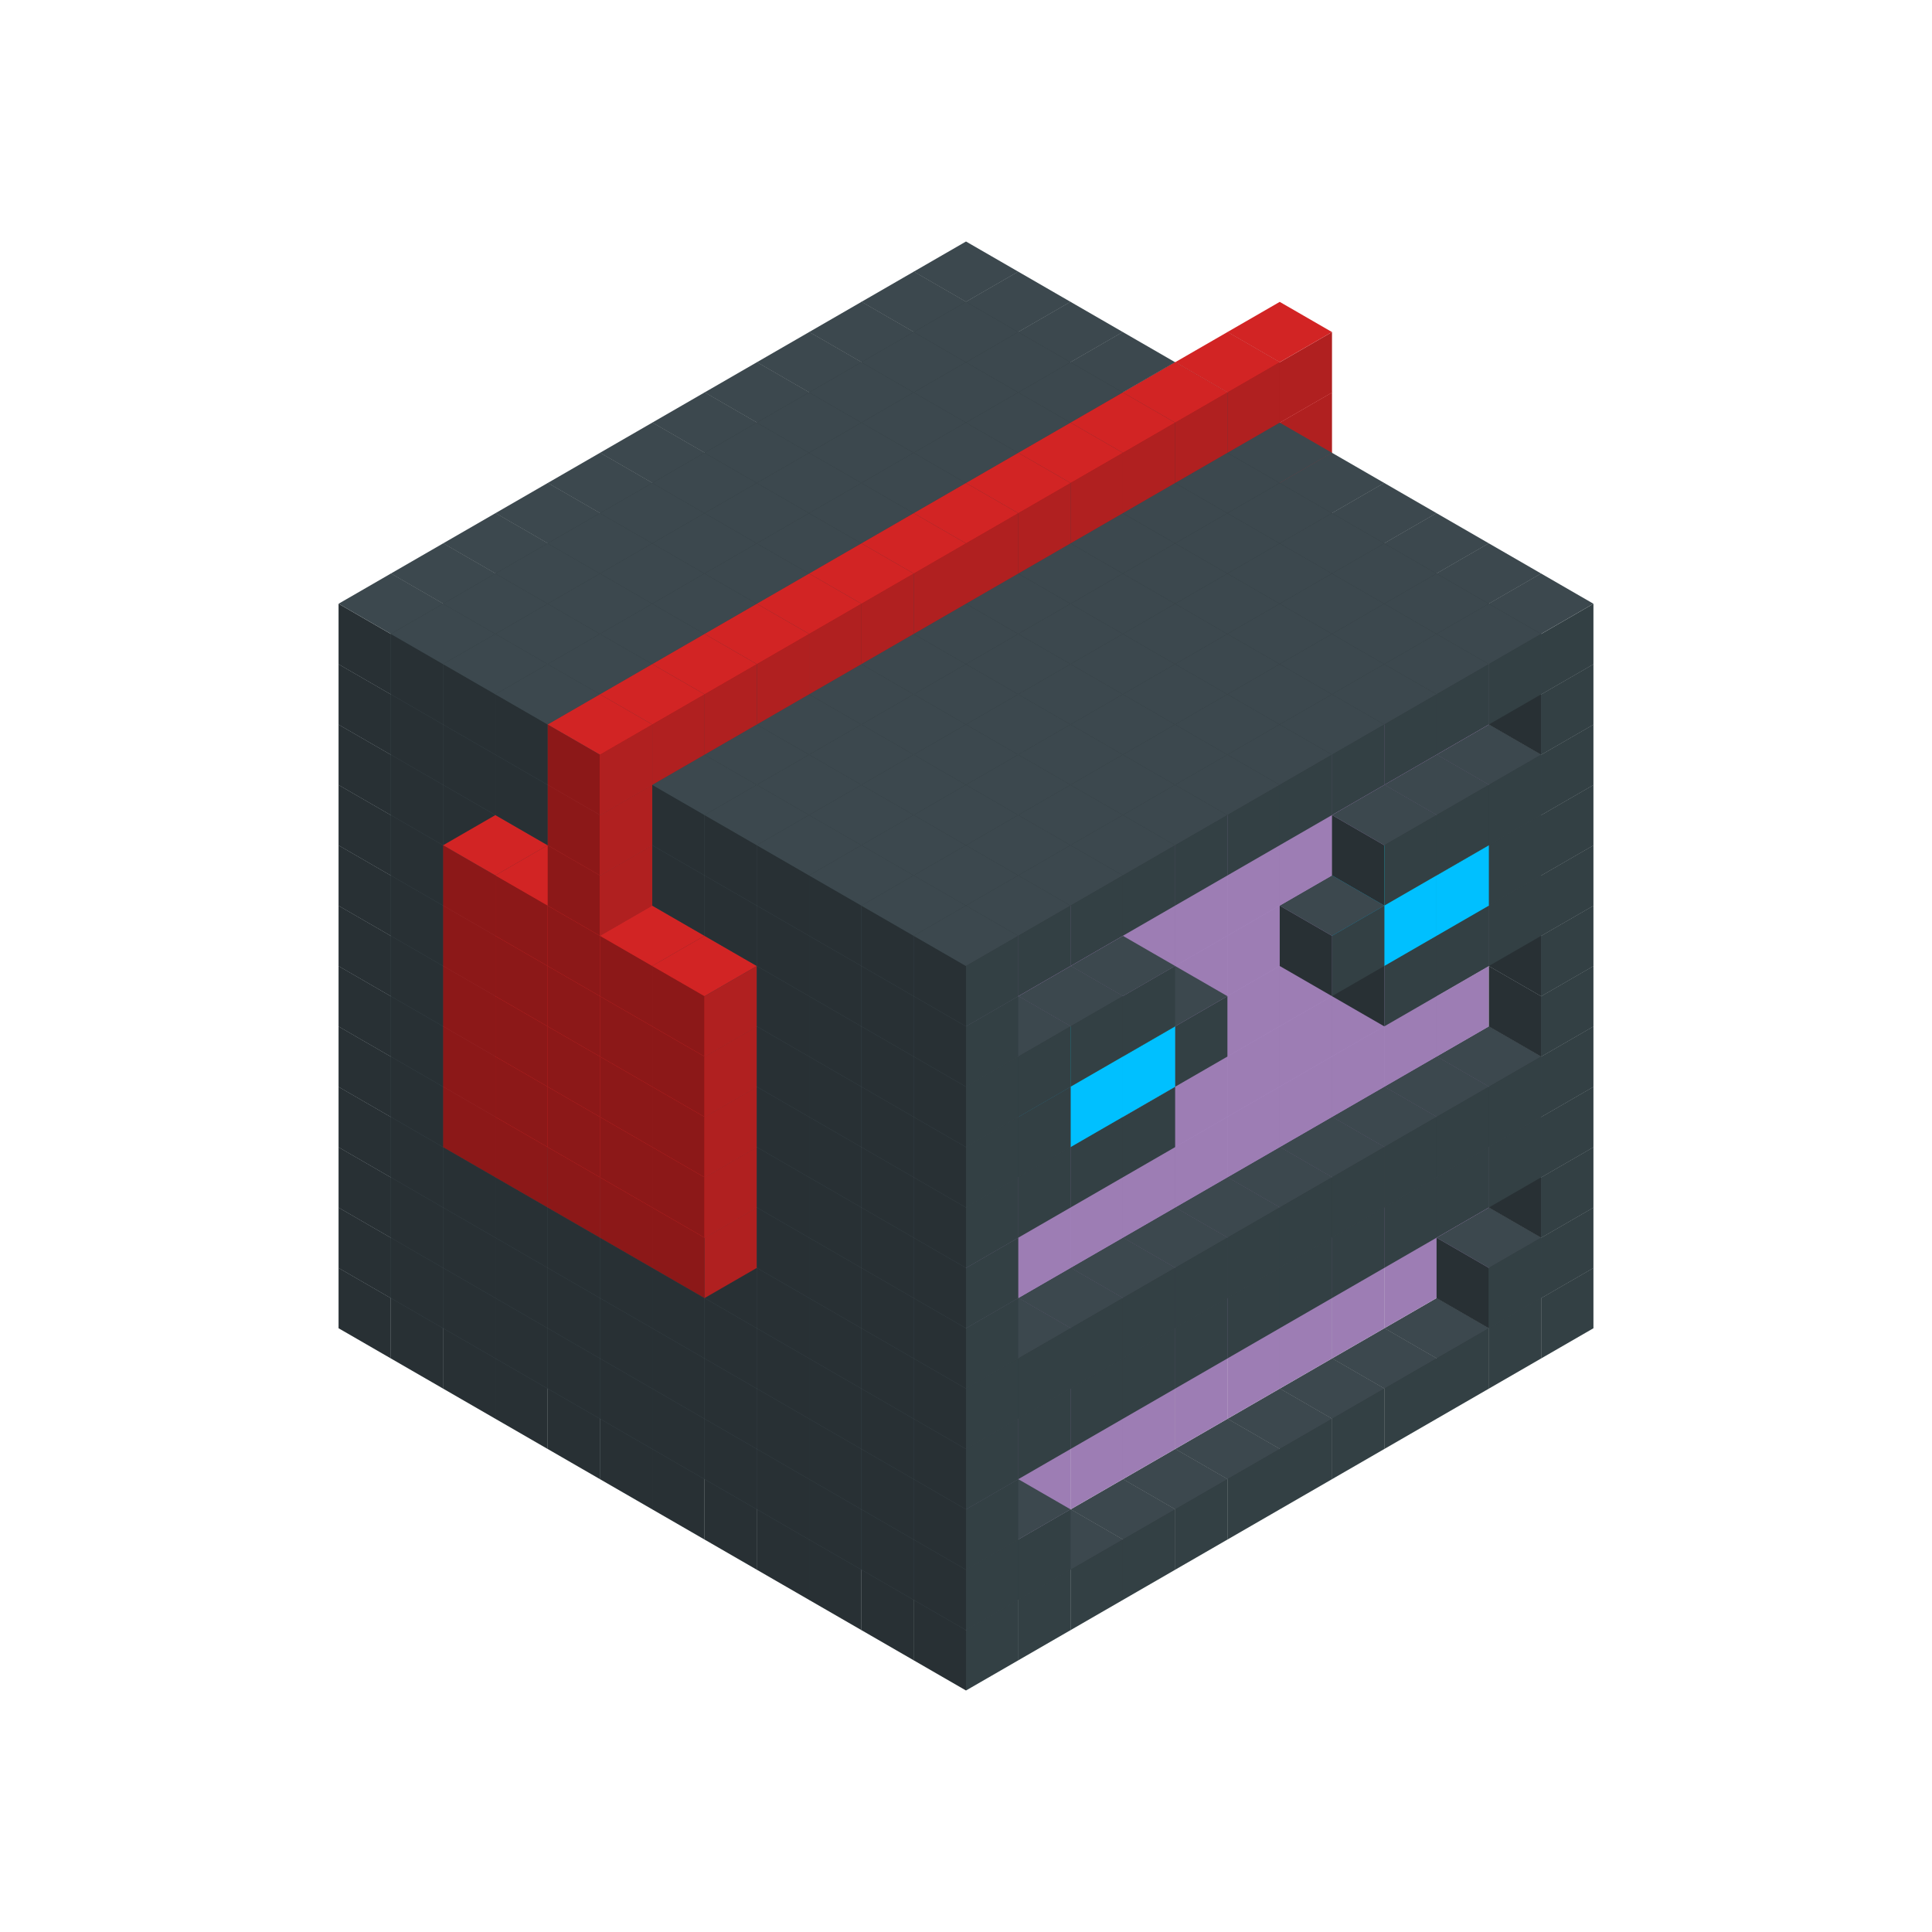 
<svg width='600' height='600' viewBox='4436371 5550000 3200000 3200000' xmlns='http://www.w3.org/2000/svg' xmlns:xlink='http://www.w3.org/1999/xlink'>
<use xlink:href='#v-0x000001c0-1' transform='translate(983738,3600000)'/>
<use xlink:href='#v-0x000001c0-1' transform='translate(1070341,3650000)'/>
<use xlink:href='#v-0x000001c0-1' transform='translate(1156944,3700000)'/>
<use xlink:href='#v-0x000001c0-1' transform='translate(1243547,3750000)'/>
<use xlink:href='#v-0x000001c0-1' transform='translate(1330150,3800000)'/>
<use xlink:href='#v-0x000001c0-1' transform='translate(1416753,3850000)'/>
<use xlink:href='#v-0x000001c0-1' transform='translate(1503356,3900000)'/>
<use xlink:href='#v-0x000001c0-1' transform='translate(1589959,3950000)'/>
<use xlink:href='#v-0x000001c0-1' transform='translate(1676562,4000000)'/>
<use xlink:href='#v-0x000001c0-1' transform='translate(1763165,4050000)'/>
<use xlink:href='#v-0x000001c0-1' transform='translate(1849768,4100000)'/>
<use xlink:href='#v-0x000001c0-1' transform='translate(2889004,3600000)'/>
<use xlink:href='#v-0x000001c0-1' transform='translate(2802401,3650000)'/>
<use xlink:href='#v-0x000001c0-1' transform='translate(2715798,3700000)'/>
<use xlink:href='#v-0x000001c0-1' transform='translate(2629195,3750000)'/>
<use xlink:href='#v-0x000001c0-1' transform='translate(2542592,3800000)'/>
<use xlink:href='#v-0x000001c0-1' transform='translate(2455989,3850000)'/>
<use xlink:href='#v-0x000001c0-1' transform='translate(2369386,3900000)'/>
<use xlink:href='#v-0x000001c0-1' transform='translate(2282783,3950000)'/>
<use xlink:href='#v-0x000001c0-1' transform='translate(2196180,4000000)'/>
<use xlink:href='#v-0x000001c0-1' transform='translate(2109577,4050000)'/>
<use xlink:href='#v-0x000001c0-1' transform='translate(2022974,4100000)'/>
<use xlink:href='#v-0x000001c0-1' transform='translate(1936371,4150000)'/>
<use xlink:href='#v-0x000001c0-1' transform='translate(983738,3500000)'/>
<use xlink:href='#v-0x000001c0-1' transform='translate(1070341,3550000)'/>
<use xlink:href='#v-0x000001c0-1' transform='translate(1156944,3600000)'/>
<use xlink:href='#v-0x000001c0-1' transform='translate(1243547,3650000)'/>
<use xlink:href='#v-0x000001c0-1' transform='translate(1330150,3700000)'/>
<use xlink:href='#v-0x000001c0-1' transform='translate(1416753,3750000)'/>
<use xlink:href='#v-0x000001c0-1' transform='translate(1503356,3800000)'/>
<use xlink:href='#v-0x000001c0-1' transform='translate(1589959,3850000)'/>
<use xlink:href='#v-0x000001c0-1' transform='translate(1676562,3900000)'/>
<use xlink:href='#v-0x000001c0-1' transform='translate(1763165,3950000)'/>
<use xlink:href='#v-0x000001c0-2' transform='translate(2715798,3500000)'/>
<use xlink:href='#v-0x000001c0-2' transform='translate(2629195,3550000)'/>
<use xlink:href='#v-0x000001c0-2' transform='translate(2542592,3600000)'/>
<use xlink:href='#v-0x000001c0-2' transform='translate(2455989,3650000)'/>
<use xlink:href='#v-0x000001c0-2' transform='translate(2369386,3700000)'/>
<use xlink:href='#v-0x000001c0-2' transform='translate(2282783,3750000)'/>
<use xlink:href='#v-0x000001c0-2' transform='translate(2196180,3800000)'/>
<use xlink:href='#v-0x000001c0-2' transform='translate(2109577,3850000)'/>
<use xlink:href='#v-0x000001c0-2' transform='translate(2022974,3900000)'/>
<use xlink:href='#v-0x000001c0-2' transform='translate(1936371,3950000)'/>
<use xlink:href='#v-0x000001c0-1' transform='translate(1849768,4000000)'/>
<use xlink:href='#v-0x000001c0-1' transform='translate(2889004,3500000)'/>
<use xlink:href='#v-0x000001c0-1' transform='translate(2802401,3550000)'/>
<use xlink:href='#v-0x000001c0-1' transform='translate(2022974,4000000)'/>
<use xlink:href='#v-0x000001c0-1' transform='translate(1936371,4050000)'/>
<use xlink:href='#v-0x000001c0-1' transform='translate(983738,3400000)'/>
<use xlink:href='#v-0x000001c0-1' transform='translate(1070341,3450000)'/>
<use xlink:href='#v-0x000001c0-1' transform='translate(1156944,3500000)'/>
<use xlink:href='#v-0x000001c0-1' transform='translate(1243547,3550000)'/>
<use xlink:href='#v-0x000001c0-1' transform='translate(1330150,3600000)'/>
<use xlink:href='#v-0x000001c0-1' transform='translate(1416753,3650000)'/>
<use xlink:href='#v-0x000001c0-1' transform='translate(1503356,3700000)'/>
<use xlink:href='#v-0x000001c0-1' transform='translate(1589959,3750000)'/>
<use xlink:href='#v-0x000001c0-1' transform='translate(1676562,3800000)'/>
<use xlink:href='#v-0x000001c0-1' transform='translate(1763165,3850000)'/>
<use xlink:href='#v-0x000001c0-2' transform='translate(2715798,3400000)'/>
<use xlink:href='#v-0x000001c0-2' transform='translate(2629195,3450000)'/>
<use xlink:href='#v-0x000001c0-2' transform='translate(2542592,3500000)'/>
<use xlink:href='#v-0x000001c0-2' transform='translate(2455989,3550000)'/>
<use xlink:href='#v-0x000001c0-2' transform='translate(2369386,3600000)'/>
<use xlink:href='#v-0x000001c0-2' transform='translate(2282783,3650000)'/>
<use xlink:href='#v-0x000001c0-2' transform='translate(2196180,3700000)'/>
<use xlink:href='#v-0x000001c0-2' transform='translate(2109577,3750000)'/>
<use xlink:href='#v-0x000001c0-2' transform='translate(2022974,3800000)'/>
<use xlink:href='#v-0x000001c0-2' transform='translate(1936371,3850000)'/>
<use xlink:href='#v-0x000001c0-1' transform='translate(1849768,3900000)'/>
<use xlink:href='#v-0x000001c0-1' transform='translate(2889004,3400000)'/>
<use xlink:href='#v-0x000001c0-1' transform='translate(1936371,3950000)'/>
<use xlink:href='#v-0x000001c0-1' transform='translate(983738,3300000)'/>
<use xlink:href='#v-0x000001c0-1' transform='translate(1070341,3350000)'/>
<use xlink:href='#v-0x000001c0-1' transform='translate(1156944,3400000)'/>
<use xlink:href='#v-0x000001c0-1' transform='translate(1243547,3450000)'/>
<use xlink:href='#v-0x000001c0-1' transform='translate(1330150,3500000)'/>
<use xlink:href='#v-0x000001c0-1' transform='translate(1416753,3550000)'/>
<use xlink:href='#v-0x000001c0-1' transform='translate(1503356,3600000)'/>
<use xlink:href='#v-0x000001c0-1' transform='translate(1589959,3650000)'/>
<use xlink:href='#v-0x000001c0-1' transform='translate(1676562,3700000)'/>
<use xlink:href='#v-0x000001c0-1' transform='translate(1763165,3750000)'/>
<use xlink:href='#v-0x000001c0-2' transform='translate(2715798,3300000)'/>
<use xlink:href='#v-0x000001c0-2' transform='translate(2629195,3350000)'/>
<use xlink:href='#v-0x000001c0-2' transform='translate(2542592,3400000)'/>
<use xlink:href='#v-0x000001c0-2' transform='translate(2455989,3450000)'/>
<use xlink:href='#v-0x000001c0-2' transform='translate(2369386,3500000)'/>
<use xlink:href='#v-0x000001c0-2' transform='translate(2282783,3550000)'/>
<use xlink:href='#v-0x000001c0-2' transform='translate(2196180,3600000)'/>
<use xlink:href='#v-0x000001c0-2' transform='translate(2109577,3650000)'/>
<use xlink:href='#v-0x000001c0-2' transform='translate(2022974,3700000)'/>
<use xlink:href='#v-0x000001c0-2' transform='translate(1936371,3750000)'/>
<use xlink:href='#v-0x000001c0-1' transform='translate(1849768,3800000)'/>
<use xlink:href='#v-0x000001c0-1' transform='translate(2889004,3300000)'/>
<use xlink:href='#v-0x000001c0-1' transform='translate(2802401,3350000)'/>
<use xlink:href='#v-0x000001c0-1' transform='translate(2715798,3400000)'/>
<use xlink:href='#v-0x000001c0-1' transform='translate(2629195,3450000)'/>
<use xlink:href='#v-0x000001c0-1' transform='translate(2542592,3500000)'/>
<use xlink:href='#v-0x000001c0-1' transform='translate(2455989,3550000)'/>
<use xlink:href='#v-0x000001c0-1' transform='translate(2369386,3600000)'/>
<use xlink:href='#v-0x000001c0-1' transform='translate(2282783,3650000)'/>
<use xlink:href='#v-0x000001c0-1' transform='translate(2196180,3700000)'/>
<use xlink:href='#v-0x000001c0-1' transform='translate(2109577,3750000)'/>
<use xlink:href='#v-0x000001c0-1' transform='translate(2022974,3800000)'/>
<use xlink:href='#v-0x000001c0-1' transform='translate(1936371,3850000)'/>
<use xlink:href='#v-0x000001c0-1' transform='translate(983738,3200000)'/>
<use xlink:href='#v-0x000001c0-1' transform='translate(1070341,3250000)'/>
<use xlink:href='#v-0x000001c0-1' transform='translate(1156944,3300000)'/>
<use xlink:href='#v-0x000001c0-1' transform='translate(1243547,3350000)'/>
<use xlink:href='#v-0x000001c0-1' transform='translate(1330150,3400000)'/>
<use xlink:href='#v-0x000001c0-1' transform='translate(1416753,3450000)'/>
<use xlink:href='#v-0x000001c0-1' transform='translate(1503356,3500000)'/>
<use xlink:href='#v-0x000001c0-1' transform='translate(1589959,3550000)'/>
<use xlink:href='#v-0x000001c0-1' transform='translate(1676562,3600000)'/>
<use xlink:href='#v-0x000001c0-1' transform='translate(1763165,3650000)'/>
<use xlink:href='#v-0x000001c0-2' transform='translate(2715798,3200000)'/>
<use xlink:href='#v-0x000001c0-2' transform='translate(2629195,3250000)'/>
<use xlink:href='#v-0x000001c0-2' transform='translate(2542592,3300000)'/>
<use xlink:href='#v-0x000001c0-2' transform='translate(2455989,3350000)'/>
<use xlink:href='#v-0x000001c0-2' transform='translate(2369386,3400000)'/>
<use xlink:href='#v-0x000001c0-2' transform='translate(2282783,3450000)'/>
<use xlink:href='#v-0x000001c0-2' transform='translate(2196180,3500000)'/>
<use xlink:href='#v-0x000001c0-2' transform='translate(2109577,3550000)'/>
<use xlink:href='#v-0x000001c0-2' transform='translate(2022974,3600000)'/>
<use xlink:href='#v-0x000001c0-2' transform='translate(1936371,3650000)'/>
<use xlink:href='#v-0x000001c0-1' transform='translate(1849768,3700000)'/>
<use xlink:href='#v-0x000001c0-1' transform='translate(2889004,3200000)'/>
<use xlink:href='#v-0x000001c0-1' transform='translate(2802401,3250000)'/>
<use xlink:href='#v-0x000001c0-1' transform='translate(2715798,3300000)'/>
<use xlink:href='#v-0x000001c0-1' transform='translate(2629195,3350000)'/>
<use xlink:href='#v-0x000001c0-1' transform='translate(2542592,3400000)'/>
<use xlink:href='#v-0x000001c0-1' transform='translate(2455989,3450000)'/>
<use xlink:href='#v-0x000001c0-1' transform='translate(2369386,3500000)'/>
<use xlink:href='#v-0x000001c0-1' transform='translate(2282783,3550000)'/>
<use xlink:href='#v-0x000001c0-1' transform='translate(2196180,3600000)'/>
<use xlink:href='#v-0x000001c0-1' transform='translate(2109577,3650000)'/>
<use xlink:href='#v-0x000001c0-1' transform='translate(2022974,3700000)'/>
<use xlink:href='#v-0x000001c0-1' transform='translate(1936371,3750000)'/>
<use xlink:href='#v-0x000001c0-1' transform='translate(983738,3100000)'/>
<use xlink:href='#v-0x000001c0-1' transform='translate(1070341,3150000)'/>
<use xlink:href='#v-0x000001c0-1' transform='translate(1156944,3200000)'/>
<use xlink:href='#v-0x000001c0-4' transform='translate(2282783,2650000)'/>
<use xlink:href='#v-0x000001c0-1' transform='translate(1243547,3250000)'/>
<use xlink:href='#v-0x000001c0-4' transform='translate(1156944,3300000)'/>
<use xlink:href='#v-0x000001c0-4' transform='translate(2369386,2700000)'/>
<use xlink:href='#v-0x000001c0-1' transform='translate(1330150,3300000)'/>
<use xlink:href='#v-0x000001c0-4' transform='translate(1243547,3350000)'/>
<use xlink:href='#v-0x000001c0-4' transform='translate(2455989,2750000)'/>
<use xlink:href='#v-0x000001c0-1' transform='translate(1416753,3350000)'/>
<use xlink:href='#v-0x000001c0-4' transform='translate(1330150,3400000)'/>
<use xlink:href='#v-0x000001c0-4' transform='translate(2542592,2800000)'/>
<use xlink:href='#v-0x000001c0-1' transform='translate(1503356,3400000)'/>
<use xlink:href='#v-0x000001c0-4' transform='translate(1416753,3450000)'/>
<use xlink:href='#v-0x000001c0-4' transform='translate(2629195,2850000)'/>
<use xlink:href='#v-0x000001c0-1' transform='translate(1589959,3450000)'/>
<use xlink:href='#v-0x000001c0-4' transform='translate(1503356,3500000)'/>
<use xlink:href='#v-0x000001c0-1' transform='translate(1676562,3500000)'/>
<use xlink:href='#v-0x000001c0-1' transform='translate(1763165,3550000)'/>
<use xlink:href='#v-0x000001c0-2' transform='translate(2715798,3100000)'/>
<use xlink:href='#v-0x000001c0-2' transform='translate(2629195,3150000)'/>
<use xlink:href='#v-0x000001c0-2' transform='translate(2542592,3200000)'/>
<use xlink:href='#v-0x000001c0-2' transform='translate(2455989,3250000)'/>
<use xlink:href='#v-0x000001c0-2' transform='translate(2369386,3300000)'/>
<use xlink:href='#v-0x000001c0-2' transform='translate(2282783,3350000)'/>
<use xlink:href='#v-0x000001c0-2' transform='translate(2196180,3400000)'/>
<use xlink:href='#v-0x000001c0-2' transform='translate(2109577,3450000)'/>
<use xlink:href='#v-0x000001c0-2' transform='translate(2022974,3500000)'/>
<use xlink:href='#v-0x000001c0-2' transform='translate(1936371,3550000)'/>
<use xlink:href='#v-0x000001c0-1' transform='translate(1849768,3600000)'/>
<use xlink:href='#v-0x000001c0-1' transform='translate(2889004,3100000)'/>
<use xlink:href='#v-0x000001c0-1' transform='translate(1936371,3650000)'/>
<use xlink:href='#v-0x000001c0-1' transform='translate(983738,3000000)'/>
<use xlink:href='#v-0x000001c0-1' transform='translate(1070341,3050000)'/>
<use xlink:href='#v-0x000001c0-1' transform='translate(1156944,3100000)'/>
<use xlink:href='#v-0x000001c0-4' transform='translate(2282783,2550000)'/>
<use xlink:href='#v-0x000001c0-1' transform='translate(1243547,3150000)'/>
<use xlink:href='#v-0x000001c0-4' transform='translate(1156944,3200000)'/>
<use xlink:href='#v-0x000001c0-4' transform='translate(2369386,2600000)'/>
<use xlink:href='#v-0x000001c0-1' transform='translate(1330150,3200000)'/>
<use xlink:href='#v-0x000001c0-4' transform='translate(1243547,3250000)'/>
<use xlink:href='#v-0x000001c0-4' transform='translate(2455989,2650000)'/>
<use xlink:href='#v-0x000001c0-1' transform='translate(1416753,3250000)'/>
<use xlink:href='#v-0x000001c0-4' transform='translate(1330150,3300000)'/>
<use xlink:href='#v-0x000001c0-4' transform='translate(2542592,2700000)'/>
<use xlink:href='#v-0x000001c0-1' transform='translate(1503356,3300000)'/>
<use xlink:href='#v-0x000001c0-4' transform='translate(1416753,3350000)'/>
<use xlink:href='#v-0x000001c0-4' transform='translate(2629195,2750000)'/>
<use xlink:href='#v-0x000001c0-1' transform='translate(1589959,3350000)'/>
<use xlink:href='#v-0x000001c0-4' transform='translate(1503356,3400000)'/>
<use xlink:href='#v-0x000001c0-1' transform='translate(1676562,3400000)'/>
<use xlink:href='#v-0x000001c0-1' transform='translate(1763165,3450000)'/>
<use xlink:href='#v-0x000001c0-2' transform='translate(2715798,3000000)'/>
<use xlink:href='#v-0x000001c0-2' transform='translate(2629195,3050000)'/>
<use xlink:href='#v-0x000001c0-2' transform='translate(2542592,3100000)'/>
<use xlink:href='#v-0x000001c0-2' transform='translate(2455989,3150000)'/>
<use xlink:href='#v-0x000001c0-2' transform='translate(2369386,3200000)'/>
<use xlink:href='#v-0x000001c0-2' transform='translate(2282783,3250000)'/>
<use xlink:href='#v-0x000001c0-2' transform='translate(2196180,3300000)'/>
<use xlink:href='#v-0x000001c0-2' transform='translate(2109577,3350000)'/>
<use xlink:href='#v-0x000001c0-2' transform='translate(2022974,3400000)'/>
<use xlink:href='#v-0x000001c0-2' transform='translate(1936371,3450000)'/>
<use xlink:href='#v-0x000001c0-1' transform='translate(1849768,3500000)'/>
<use xlink:href='#v-0x000001c0-1' transform='translate(2889004,3000000)'/>
<use xlink:href='#v-0x000001c0-1' transform='translate(1936371,3550000)'/>
<use xlink:href='#v-0x000001c0-1' transform='translate(983738,2900000)'/>
<use xlink:href='#v-0x000001c0-1' transform='translate(1070341,2950000)'/>
<use xlink:href='#v-0x000001c0-1' transform='translate(1156944,3000000)'/>
<use xlink:href='#v-0x000001c0-4' transform='translate(2282783,2450000)'/>
<use xlink:href='#v-0x000001c0-1' transform='translate(1243547,3050000)'/>
<use xlink:href='#v-0x000001c0-4' transform='translate(1156944,3100000)'/>
<use xlink:href='#v-0x000001c0-4' transform='translate(2369386,2500000)'/>
<use xlink:href='#v-0x000001c0-1' transform='translate(1330150,3100000)'/>
<use xlink:href='#v-0x000001c0-4' transform='translate(1243547,3150000)'/>
<use xlink:href='#v-0x000001c0-4' transform='translate(2455989,2550000)'/>
<use xlink:href='#v-0x000001c0-1' transform='translate(1416753,3150000)'/>
<use xlink:href='#v-0x000001c0-4' transform='translate(1330150,3200000)'/>
<use xlink:href='#v-0x000001c0-4' transform='translate(2542592,2600000)'/>
<use xlink:href='#v-0x000001c0-1' transform='translate(1503356,3200000)'/>
<use xlink:href='#v-0x000001c0-4' transform='translate(1416753,3250000)'/>
<use xlink:href='#v-0x000001c0-4' transform='translate(2629195,2650000)'/>
<use xlink:href='#v-0x000001c0-1' transform='translate(1589959,3250000)'/>
<use xlink:href='#v-0x000001c0-4' transform='translate(1503356,3300000)'/>
<use xlink:href='#v-0x000001c0-1' transform='translate(1676562,3300000)'/>
<use xlink:href='#v-0x000001c0-1' transform='translate(1763165,3350000)'/>
<use xlink:href='#v-0x000001c0-2' transform='translate(2715798,2900000)'/>
<use xlink:href='#v-0x000001c0-2' transform='translate(2629195,2950000)'/>
<use xlink:href='#v-0x000001c0-2' transform='translate(2542592,3000000)'/>
<use xlink:href='#v-0x000001c0-2' transform='translate(2455989,3050000)'/>
<use xlink:href='#v-0x000001c0-2' transform='translate(2369386,3100000)'/>
<use xlink:href='#v-0x000001c0-2' transform='translate(2282783,3150000)'/>
<use xlink:href='#v-0x000001c0-2' transform='translate(2196180,3200000)'/>
<use xlink:href='#v-0x000001c0-2' transform='translate(2109577,3250000)'/>
<use xlink:href='#v-0x000001c0-2' transform='translate(2022974,3300000)'/>
<use xlink:href='#v-0x000001c0-2' transform='translate(1936371,3350000)'/>
<use xlink:href='#v-0x000001c0-1' transform='translate(1849768,3400000)'/>
<use xlink:href='#v-0x000001c0-1' transform='translate(2889004,2900000)'/>
<use xlink:href='#v-0x000001c0-1' transform='translate(2802401,2950000)'/>
<use xlink:href='#v-0x000001c0-1' transform='translate(2715798,3000000)'/>
<use xlink:href='#v-0x000001c0-1' transform='translate(2629195,3050000)'/>
<use xlink:href='#v-0x000001c0-1' transform='translate(2196180,3300000)'/>
<use xlink:href='#v-0x000001c0-1' transform='translate(2109577,3350000)'/>
<use xlink:href='#v-0x000001c0-1' transform='translate(2022974,3400000)'/>
<use xlink:href='#v-0x000001c0-1' transform='translate(1936371,3450000)'/>
<use xlink:href='#v-0x000001c0-1' transform='translate(983738,2800000)'/>
<use xlink:href='#v-0x000001c0-1' transform='translate(1070341,2850000)'/>
<use xlink:href='#v-0x000001c0-1' transform='translate(1156944,2900000)'/>
<use xlink:href='#v-0x000001c0-4' transform='translate(2282783,2350000)'/>
<use xlink:href='#v-0x000001c0-1' transform='translate(1243547,2950000)'/>
<use xlink:href='#v-0x000001c0-4' transform='translate(1156944,3000000)'/>
<use xlink:href='#v-0x000001c0-4' transform='translate(2369386,2400000)'/>
<use xlink:href='#v-0x000001c0-1' transform='translate(1330150,3000000)'/>
<use xlink:href='#v-0x000001c0-4' transform='translate(1243547,3050000)'/>
<use xlink:href='#v-0x000001c0-4' transform='translate(2455989,2450000)'/>
<use xlink:href='#v-0x000001c0-1' transform='translate(1416753,3050000)'/>
<use xlink:href='#v-0x000001c0-4' transform='translate(1330150,3100000)'/>
<use xlink:href='#v-0x000001c0-4' transform='translate(2542592,2500000)'/>
<use xlink:href='#v-0x000001c0-1' transform='translate(1503356,3100000)'/>
<use xlink:href='#v-0x000001c0-4' transform='translate(1416753,3150000)'/>
<use xlink:href='#v-0x000001c0-4' transform='translate(2629195,2550000)'/>
<use xlink:href='#v-0x000001c0-1' transform='translate(1589959,3150000)'/>
<use xlink:href='#v-0x000001c0-4' transform='translate(1503356,3200000)'/>
<use xlink:href='#v-0x000001c0-1' transform='translate(1676562,3200000)'/>
<use xlink:href='#v-0x000001c0-1' transform='translate(1763165,3250000)'/>
<use xlink:href='#v-0x000001c0-2' transform='translate(2715798,2800000)'/>
<use xlink:href='#v-0x000001c0-2' transform='translate(2629195,2850000)'/>
<use xlink:href='#v-0x000001c0-2' transform='translate(2542592,2900000)'/>
<use xlink:href='#v-0x000001c0-2' transform='translate(2455989,2950000)'/>
<use xlink:href='#v-0x000001c0-2' transform='translate(2369386,3000000)'/>
<use xlink:href='#v-0x000001c0-2' transform='translate(2282783,3050000)'/>
<use xlink:href='#v-0x000001c0-2' transform='translate(2196180,3100000)'/>
<use xlink:href='#v-0x000001c0-2' transform='translate(2109577,3150000)'/>
<use xlink:href='#v-0x000001c0-2' transform='translate(2022974,3200000)'/>
<use xlink:href='#v-0x000001c0-2' transform='translate(1936371,3250000)'/>
<use xlink:href='#v-0x000001c0-1' transform='translate(1849768,3300000)'/>
<use xlink:href='#v-0x000001c0-1' transform='translate(2889004,2800000)'/>
<use xlink:href='#v-0x000001c0-1' transform='translate(2802401,2850000)'/>
<use xlink:href='#v-0x000001c0-3' transform='translate(2715798,2900000)'/>
<use xlink:href='#v-0x000001c0-3' transform='translate(2629195,2950000)'/>
<use xlink:href='#v-0x000001c0-1' transform='translate(2542592,3000000)'/>
<use xlink:href='#v-0x000001c0-1' transform='translate(2282783,3150000)'/>
<use xlink:href='#v-0x000001c0-3' transform='translate(2196180,3200000)'/>
<use xlink:href='#v-0x000001c0-3' transform='translate(2109577,3250000)'/>
<use xlink:href='#v-0x000001c0-1' transform='translate(2022974,3300000)'/>
<use xlink:href='#v-0x000001c0-1' transform='translate(1936371,3350000)'/>
<use xlink:href='#v-0x000001c0-1' transform='translate(983738,2700000)'/>
<use xlink:href='#v-0x000001c0-1' transform='translate(1070341,2750000)'/>
<use xlink:href='#v-0x000001c0-1' transform='translate(1156944,2800000)'/>
<use xlink:href='#v-0x000001c0-4' transform='translate(2282783,2250000)'/>
<use xlink:href='#v-0x000001c0-1' transform='translate(1243547,2850000)'/>
<use xlink:href='#v-0x000001c0-4' transform='translate(1156944,2900000)'/>
<use xlink:href='#v-0x000001c0-4' transform='translate(2369386,2300000)'/>
<use xlink:href='#v-0x000001c0-1' transform='translate(1330150,2900000)'/>
<use xlink:href='#v-0x000001c0-4' transform='translate(1243547,2950000)'/>
<use xlink:href='#v-0x000001c0-4' transform='translate(2455989,2350000)'/>
<use xlink:href='#v-0x000001c0-1' transform='translate(1416753,2950000)'/>
<use xlink:href='#v-0x000001c0-4' transform='translate(1330150,3000000)'/>
<use xlink:href='#v-0x000001c0-4' transform='translate(2542592,2400000)'/>
<use xlink:href='#v-0x000001c0-1' transform='translate(1503356,3000000)'/>
<use xlink:href='#v-0x000001c0-4' transform='translate(1416753,3050000)'/>
<use xlink:href='#v-0x000001c0-4' transform='translate(2629195,2450000)'/>
<use xlink:href='#v-0x000001c0-1' transform='translate(1589959,3050000)'/>
<use xlink:href='#v-0x000001c0-4' transform='translate(1503356,3100000)'/>
<use xlink:href='#v-0x000001c0-1' transform='translate(1676562,3100000)'/>
<use xlink:href='#v-0x000001c0-1' transform='translate(1763165,3150000)'/>
<use xlink:href='#v-0x000001c0-2' transform='translate(2715798,2700000)'/>
<use xlink:href='#v-0x000001c0-2' transform='translate(2629195,2750000)'/>
<use xlink:href='#v-0x000001c0-2' transform='translate(2542592,2800000)'/>
<use xlink:href='#v-0x000001c0-2' transform='translate(2455989,2850000)'/>
<use xlink:href='#v-0x000001c0-2' transform='translate(2369386,2900000)'/>
<use xlink:href='#v-0x000001c0-2' transform='translate(2282783,2950000)'/>
<use xlink:href='#v-0x000001c0-2' transform='translate(2196180,3000000)'/>
<use xlink:href='#v-0x000001c0-2' transform='translate(2109577,3050000)'/>
<use xlink:href='#v-0x000001c0-2' transform='translate(2022974,3100000)'/>
<use xlink:href='#v-0x000001c0-2' transform='translate(1936371,3150000)'/>
<use xlink:href='#v-0x000001c0-1' transform='translate(1849768,3200000)'/>
<use xlink:href='#v-0x000001c0-1' transform='translate(2889004,2700000)'/>
<use xlink:href='#v-0x000001c0-1' transform='translate(2802401,2750000)'/>
<use xlink:href='#v-0x000001c0-1' transform='translate(2715798,2800000)'/>
<use xlink:href='#v-0x000001c0-1' transform='translate(2629195,2850000)'/>
<use xlink:href='#v-0x000001c0-1' transform='translate(2196180,3100000)'/>
<use xlink:href='#v-0x000001c0-1' transform='translate(2109577,3150000)'/>
<use xlink:href='#v-0x000001c0-1' transform='translate(2022974,3200000)'/>
<use xlink:href='#v-0x000001c0-1' transform='translate(1936371,3250000)'/>
<use xlink:href='#v-0x000001c0-1' transform='translate(983738,2600000)'/>
<use xlink:href='#v-0x000001c0-1' transform='translate(1070341,2650000)'/>
<use xlink:href='#v-0x000001c0-1' transform='translate(1156944,2700000)'/>
<use xlink:href='#v-0x000001c0-1' transform='translate(1243547,2750000)'/>
<use xlink:href='#v-0x000001c0-1' transform='translate(1330150,2800000)'/>
<use xlink:href='#v-0x000001c0-4' transform='translate(2455989,2250000)'/>
<use xlink:href='#v-0x000001c0-1' transform='translate(1416753,2850000)'/>
<use xlink:href='#v-0x000001c0-4' transform='translate(1330150,2900000)'/>
<use xlink:href='#v-0x000001c0-1' transform='translate(1503356,2900000)'/>
<use xlink:href='#v-0x000001c0-1' transform='translate(1589959,2950000)'/>
<use xlink:href='#v-0x000001c0-1' transform='translate(1676562,3000000)'/>
<use xlink:href='#v-0x000001c0-1' transform='translate(1763165,3050000)'/>
<use xlink:href='#v-0x000001c0-2' transform='translate(2715798,2600000)'/>
<use xlink:href='#v-0x000001c0-2' transform='translate(2629195,2650000)'/>
<use xlink:href='#v-0x000001c0-2' transform='translate(2542592,2700000)'/>
<use xlink:href='#v-0x000001c0-2' transform='translate(2455989,2750000)'/>
<use xlink:href='#v-0x000001c0-2' transform='translate(2369386,2800000)'/>
<use xlink:href='#v-0x000001c0-2' transform='translate(2282783,2850000)'/>
<use xlink:href='#v-0x000001c0-2' transform='translate(2196180,2900000)'/>
<use xlink:href='#v-0x000001c0-2' transform='translate(2109577,2950000)'/>
<use xlink:href='#v-0x000001c0-2' transform='translate(2022974,3000000)'/>
<use xlink:href='#v-0x000001c0-2' transform='translate(1936371,3050000)'/>
<use xlink:href='#v-0x000001c0-1' transform='translate(1849768,3100000)'/>
<use xlink:href='#v-0x000001c0-1' transform='translate(2889004,2600000)'/>
<use xlink:href='#v-0x000001c0-1' transform='translate(1936371,3150000)'/>
<use xlink:href='#v-0x000001c0-1' transform='translate(1936371,1950000)'/>
<use xlink:href='#v-0x000001c0-1' transform='translate(1849768,2000000)'/>
<use xlink:href='#v-0x000001c0-1' transform='translate(1763165,2050000)'/>
<use xlink:href='#v-0x000001c0-1' transform='translate(1676562,2100000)'/>
<use xlink:href='#v-0x000001c0-1' transform='translate(1589959,2150000)'/>
<use xlink:href='#v-0x000001c0-1' transform='translate(1503356,2200000)'/>
<use xlink:href='#v-0x000001c0-1' transform='translate(1416753,2250000)'/>
<use xlink:href='#v-0x000001c0-1' transform='translate(1330150,2300000)'/>
<use xlink:href='#v-0x000001c0-1' transform='translate(1243547,2350000)'/>
<use xlink:href='#v-0x000001c0-1' transform='translate(1156944,2400000)'/>
<use xlink:href='#v-0x000001c0-1' transform='translate(1070341,2450000)'/>
<use xlink:href='#v-0x000001c0-1' transform='translate(983738,2500000)'/>
<use xlink:href='#v-0x000001c0-1' transform='translate(2022974,2000000)'/>
<use xlink:href='#v-0x000001c0-1' transform='translate(1936371,2050000)'/>
<use xlink:href='#v-0x000001c0-1' transform='translate(1849768,2100000)'/>
<use xlink:href='#v-0x000001c0-1' transform='translate(1763165,2150000)'/>
<use xlink:href='#v-0x000001c0-1' transform='translate(1676562,2200000)'/>
<use xlink:href='#v-0x000001c0-1' transform='translate(1589959,2250000)'/>
<use xlink:href='#v-0x000001c0-1' transform='translate(1503356,2300000)'/>
<use xlink:href='#v-0x000001c0-1' transform='translate(1416753,2350000)'/>
<use xlink:href='#v-0x000001c0-1' transform='translate(1330150,2400000)'/>
<use xlink:href='#v-0x000001c0-1' transform='translate(1243547,2450000)'/>
<use xlink:href='#v-0x000001c0-1' transform='translate(1156944,2500000)'/>
<use xlink:href='#v-0x000001c0-1' transform='translate(1070341,2550000)'/>
<use xlink:href='#v-0x000001c0-1' transform='translate(2109577,2050000)'/>
<use xlink:href='#v-0x000001c0-1' transform='translate(2022974,2100000)'/>
<use xlink:href='#v-0x000001c0-1' transform='translate(1936371,2150000)'/>
<use xlink:href='#v-0x000001c0-1' transform='translate(1849768,2200000)'/>
<use xlink:href='#v-0x000001c0-1' transform='translate(1763165,2250000)'/>
<use xlink:href='#v-0x000001c0-1' transform='translate(1676562,2300000)'/>
<use xlink:href='#v-0x000001c0-1' transform='translate(1589959,2350000)'/>
<use xlink:href='#v-0x000001c0-1' transform='translate(1503356,2400000)'/>
<use xlink:href='#v-0x000001c0-1' transform='translate(1416753,2450000)'/>
<use xlink:href='#v-0x000001c0-1' transform='translate(1330150,2500000)'/>
<use xlink:href='#v-0x000001c0-1' transform='translate(1243547,2550000)'/>
<use xlink:href='#v-0x000001c0-1' transform='translate(1156944,2600000)'/>
<use xlink:href='#v-0x000001c0-1' transform='translate(2196180,2100000)'/>
<use xlink:href='#v-0x000001c0-1' transform='translate(2109577,2150000)'/>
<use xlink:href='#v-0x000001c0-1' transform='translate(2022974,2200000)'/>
<use xlink:href='#v-0x000001c0-1' transform='translate(1936371,2250000)'/>
<use xlink:href='#v-0x000001c0-1' transform='translate(1849768,2300000)'/>
<use xlink:href='#v-0x000001c0-1' transform='translate(1763165,2350000)'/>
<use xlink:href='#v-0x000001c0-1' transform='translate(1676562,2400000)'/>
<use xlink:href='#v-0x000001c0-1' transform='translate(1589959,2450000)'/>
<use xlink:href='#v-0x000001c0-1' transform='translate(1503356,2500000)'/>
<use xlink:href='#v-0x000001c0-1' transform='translate(1416753,2550000)'/>
<use xlink:href='#v-0x000001c0-1' transform='translate(1330150,2600000)'/>
<use xlink:href='#v-0x000001c0-1' transform='translate(1243547,2650000)'/>
<use xlink:href='#v-0x000001c0-1' transform='translate(2282783,2150000)'/>
<use xlink:href='#v-0x000001c0-1' transform='translate(2196180,2200000)'/>
<use xlink:href='#v-0x000001c0-1' transform='translate(2109577,2250000)'/>
<use xlink:href='#v-0x000001c0-1' transform='translate(2022974,2300000)'/>
<use xlink:href='#v-0x000001c0-1' transform='translate(1936371,2350000)'/>
<use xlink:href='#v-0x000001c0-1' transform='translate(1849768,2400000)'/>
<use xlink:href='#v-0x000001c0-1' transform='translate(1763165,2450000)'/>
<use xlink:href='#v-0x000001c0-1' transform='translate(1676562,2500000)'/>
<use xlink:href='#v-0x000001c0-1' transform='translate(1589959,2550000)'/>
<use xlink:href='#v-0x000001c0-1' transform='translate(1503356,2600000)'/>
<use xlink:href='#v-0x000001c0-1' transform='translate(1416753,2650000)'/>
<use xlink:href='#v-0x000001c0-1' transform='translate(1330150,2700000)'/>
<use xlink:href='#v-0x000001c0-4' transform='translate(2455989,2150000)'/>
<use xlink:href='#v-0x000001c0-1' transform='translate(2369386,2200000)'/>
<use xlink:href='#v-0x000001c0-1' transform='translate(2282783,2250000)'/>
<use xlink:href='#v-0x000001c0-1' transform='translate(2196180,2300000)'/>
<use xlink:href='#v-0x000001c0-1' transform='translate(2109577,2350000)'/>
<use xlink:href='#v-0x000001c0-1' transform='translate(2022974,2400000)'/>
<use xlink:href='#v-0x000001c0-1' transform='translate(1936371,2450000)'/>
<use xlink:href='#v-0x000001c0-1' transform='translate(1849768,2500000)'/>
<use xlink:href='#v-0x000001c0-1' transform='translate(1763165,2550000)'/>
<use xlink:href='#v-0x000001c0-1' transform='translate(1676562,2600000)'/>
<use xlink:href='#v-0x000001c0-1' transform='translate(1589959,2650000)'/>
<use xlink:href='#v-0x000001c0-1' transform='translate(1503356,2700000)'/>
<use xlink:href='#v-0x000001c0-1' transform='translate(1416753,2750000)'/>
<use xlink:href='#v-0x000001c0-4' transform='translate(1330150,2800000)'/>
<use xlink:href='#v-0x000001c0-1' transform='translate(2455989,2250000)'/>
<use xlink:href='#v-0x000001c0-1' transform='translate(2369386,2300000)'/>
<use xlink:href='#v-0x000001c0-1' transform='translate(2282783,2350000)'/>
<use xlink:href='#v-0x000001c0-1' transform='translate(2196180,2400000)'/>
<use xlink:href='#v-0x000001c0-1' transform='translate(2109577,2450000)'/>
<use xlink:href='#v-0x000001c0-1' transform='translate(2022974,2500000)'/>
<use xlink:href='#v-0x000001c0-1' transform='translate(1936371,2550000)'/>
<use xlink:href='#v-0x000001c0-1' transform='translate(1849768,2600000)'/>
<use xlink:href='#v-0x000001c0-1' transform='translate(1763165,2650000)'/>
<use xlink:href='#v-0x000001c0-1' transform='translate(1676562,2700000)'/>
<use xlink:href='#v-0x000001c0-1' transform='translate(1589959,2750000)'/>
<use xlink:href='#v-0x000001c0-1' transform='translate(1503356,2800000)'/>
<use xlink:href='#v-0x000001c0-1' transform='translate(2542592,2300000)'/>
<use xlink:href='#v-0x000001c0-1' transform='translate(2455989,2350000)'/>
<use xlink:href='#v-0x000001c0-1' transform='translate(2369386,2400000)'/>
<use xlink:href='#v-0x000001c0-1' transform='translate(2282783,2450000)'/>
<use xlink:href='#v-0x000001c0-1' transform='translate(2196180,2500000)'/>
<use xlink:href='#v-0x000001c0-1' transform='translate(2109577,2550000)'/>
<use xlink:href='#v-0x000001c0-1' transform='translate(2022974,2600000)'/>
<use xlink:href='#v-0x000001c0-1' transform='translate(1936371,2650000)'/>
<use xlink:href='#v-0x000001c0-1' transform='translate(1849768,2700000)'/>
<use xlink:href='#v-0x000001c0-1' transform='translate(1763165,2750000)'/>
<use xlink:href='#v-0x000001c0-1' transform='translate(1676562,2800000)'/>
<use xlink:href='#v-0x000001c0-1' transform='translate(1589959,2850000)'/>
<use xlink:href='#v-0x000001c0-1' transform='translate(2629195,2350000)'/>
<use xlink:href='#v-0x000001c0-1' transform='translate(2542592,2400000)'/>
<use xlink:href='#v-0x000001c0-1' transform='translate(2455989,2450000)'/>
<use xlink:href='#v-0x000001c0-1' transform='translate(2369386,2500000)'/>
<use xlink:href='#v-0x000001c0-1' transform='translate(2282783,2550000)'/>
<use xlink:href='#v-0x000001c0-1' transform='translate(2196180,2600000)'/>
<use xlink:href='#v-0x000001c0-1' transform='translate(2109577,2650000)'/>
<use xlink:href='#v-0x000001c0-1' transform='translate(2022974,2700000)'/>
<use xlink:href='#v-0x000001c0-1' transform='translate(1936371,2750000)'/>
<use xlink:href='#v-0x000001c0-1' transform='translate(1849768,2800000)'/>
<use xlink:href='#v-0x000001c0-1' transform='translate(1763165,2850000)'/>
<use xlink:href='#v-0x000001c0-1' transform='translate(1676562,2900000)'/>
<use xlink:href='#v-0x000001c0-1' transform='translate(2715798,2400000)'/>
<use xlink:href='#v-0x000001c0-1' transform='translate(2629195,2450000)'/>
<use xlink:href='#v-0x000001c0-1' transform='translate(2542592,2500000)'/>
<use xlink:href='#v-0x000001c0-1' transform='translate(2455989,2550000)'/>
<use xlink:href='#v-0x000001c0-1' transform='translate(2369386,2600000)'/>
<use xlink:href='#v-0x000001c0-1' transform='translate(2282783,2650000)'/>
<use xlink:href='#v-0x000001c0-1' transform='translate(2196180,2700000)'/>
<use xlink:href='#v-0x000001c0-1' transform='translate(2109577,2750000)'/>
<use xlink:href='#v-0x000001c0-1' transform='translate(2022974,2800000)'/>
<use xlink:href='#v-0x000001c0-1' transform='translate(1936371,2850000)'/>
<use xlink:href='#v-0x000001c0-1' transform='translate(1849768,2900000)'/>
<use xlink:href='#v-0x000001c0-1' transform='translate(1763165,2950000)'/>
<use xlink:href='#v-0x000001c0-1' transform='translate(2802401,2450000)'/>
<use xlink:href='#v-0x000001c0-1' transform='translate(2715798,2500000)'/>
<use xlink:href='#v-0x000001c0-1' transform='translate(2629195,2550000)'/>
<use xlink:href='#v-0x000001c0-1' transform='translate(2542592,2600000)'/>
<use xlink:href='#v-0x000001c0-1' transform='translate(2455989,2650000)'/>
<use xlink:href='#v-0x000001c0-1' transform='translate(2369386,2700000)'/>
<use xlink:href='#v-0x000001c0-1' transform='translate(2282783,2750000)'/>
<use xlink:href='#v-0x000001c0-1' transform='translate(2196180,2800000)'/>
<use xlink:href='#v-0x000001c0-1' transform='translate(2109577,2850000)'/>
<use xlink:href='#v-0x000001c0-1' transform='translate(2022974,2900000)'/>
<use xlink:href='#v-0x000001c0-1' transform='translate(1936371,2950000)'/>
<use xlink:href='#v-0x000001c0-1' transform='translate(1849768,3000000)'/>
<use xlink:href='#v-0x000001c0-1' transform='translate(2889004,2500000)'/>
<use xlink:href='#v-0x000001c0-1' transform='translate(2802401,2550000)'/>
<use xlink:href='#v-0x000001c0-1' transform='translate(2715798,2600000)'/>
<use xlink:href='#v-0x000001c0-1' transform='translate(2629195,2650000)'/>
<use xlink:href='#v-0x000001c0-1' transform='translate(2542592,2700000)'/>
<use xlink:href='#v-0x000001c0-1' transform='translate(2455989,2750000)'/>
<use xlink:href='#v-0x000001c0-1' transform='translate(2369386,2800000)'/>
<use xlink:href='#v-0x000001c0-1' transform='translate(2282783,2850000)'/>
<use xlink:href='#v-0x000001c0-1' transform='translate(2196180,2900000)'/>
<use xlink:href='#v-0x000001c0-1' transform='translate(2109577,2950000)'/>
<use xlink:href='#v-0x000001c0-1' transform='translate(2022974,3000000)'/>
<use xlink:href='#v-0x000001c0-1' transform='translate(1936371,3050000)'/>
<use xlink:href='#v-0x000001c0-4' transform='translate(2455989,2050000)'/>
<use xlink:href='#v-0x000001c0-4' transform='translate(2369386,2100000)'/>
<use xlink:href='#v-0x000001c0-4' transform='translate(2282783,2150000)'/>
<use xlink:href='#v-0x000001c0-4' transform='translate(2196180,2200000)'/>
<use xlink:href='#v-0x000001c0-4' transform='translate(2109577,2250000)'/>
<use xlink:href='#v-0x000001c0-4' transform='translate(2022974,2300000)'/>
<use xlink:href='#v-0x000001c0-4' transform='translate(1936371,2350000)'/>
<use xlink:href='#v-0x000001c0-4' transform='translate(1849768,2400000)'/>
<use xlink:href='#v-0x000001c0-4' transform='translate(1763165,2450000)'/>
<use xlink:href='#v-0x000001c0-4' transform='translate(1676562,2500000)'/>
<use xlink:href='#v-0x000001c0-4' transform='translate(1589959,2550000)'/>
<use xlink:href='#v-0x000001c0-4' transform='translate(1503356,2600000)'/>
<use xlink:href='#v-0x000001c0-4' transform='translate(1416753,2650000)'/>
<use xlink:href='#v-0x000001c0-4' transform='translate(1330150,2700000)'/>
<defs>
<g id='v-0x000001c0-1'>
<polygon points='4100000,4100000 4100000,4200000 4013397,4150000 4013397,4050000' fill='#283034'/>
<polygon points='4100000,4100000 4100000,4200000 4186602,4150000 4186602,4050000' fill='#334044'/>
<polygon points='4100000,4100000 4013397,4050000 4100000,4000000 4186602,4050000' fill='#3c484e'/>
</g>
<g id='v-0x000001c0-2'>
<polygon points='4100000,4100000 4100000,4200000 4013397,4150000 4013397,4050000' fill='#7c6490'/>
<polygon points='4100000,4100000 4100000,4200000 4186602,4150000 4186602,4050000' fill='#9d7db4'/>
<polygon points='4100000,4100000 4013397,4050000 4100000,4000000 4186602,4050000' fill='#ba96d8'/>
</g>
<g id='v-0x000001c0-3'>
<polygon points='4100000,4100000 4100000,4200000 4013397,4150000 4013397,4050000' fill='#0098cc'/>
<polygon points='4100000,4100000 4100000,4200000 4186602,4150000 4186602,4050000' fill='#00c0ff'/>
<polygon points='4100000,4100000 4013397,4050000 4100000,4000000 4186602,4050000' fill='#00e4ff'/>
</g>
<g id='v-0x000001c0-4'>
<polygon points='4100000,4100000 4100000,4200000 4013397,4150000 4013397,4050000' fill='#8c1818'/>
<polygon points='4100000,4100000 4100000,4200000 4186602,4150000 4186602,4050000' fill='#b02020'/>
<polygon points='4100000,4100000 4013397,4050000 4100000,4000000 4186602,4050000' fill='#d22424'/>
</g>
</defs>
</svg>

